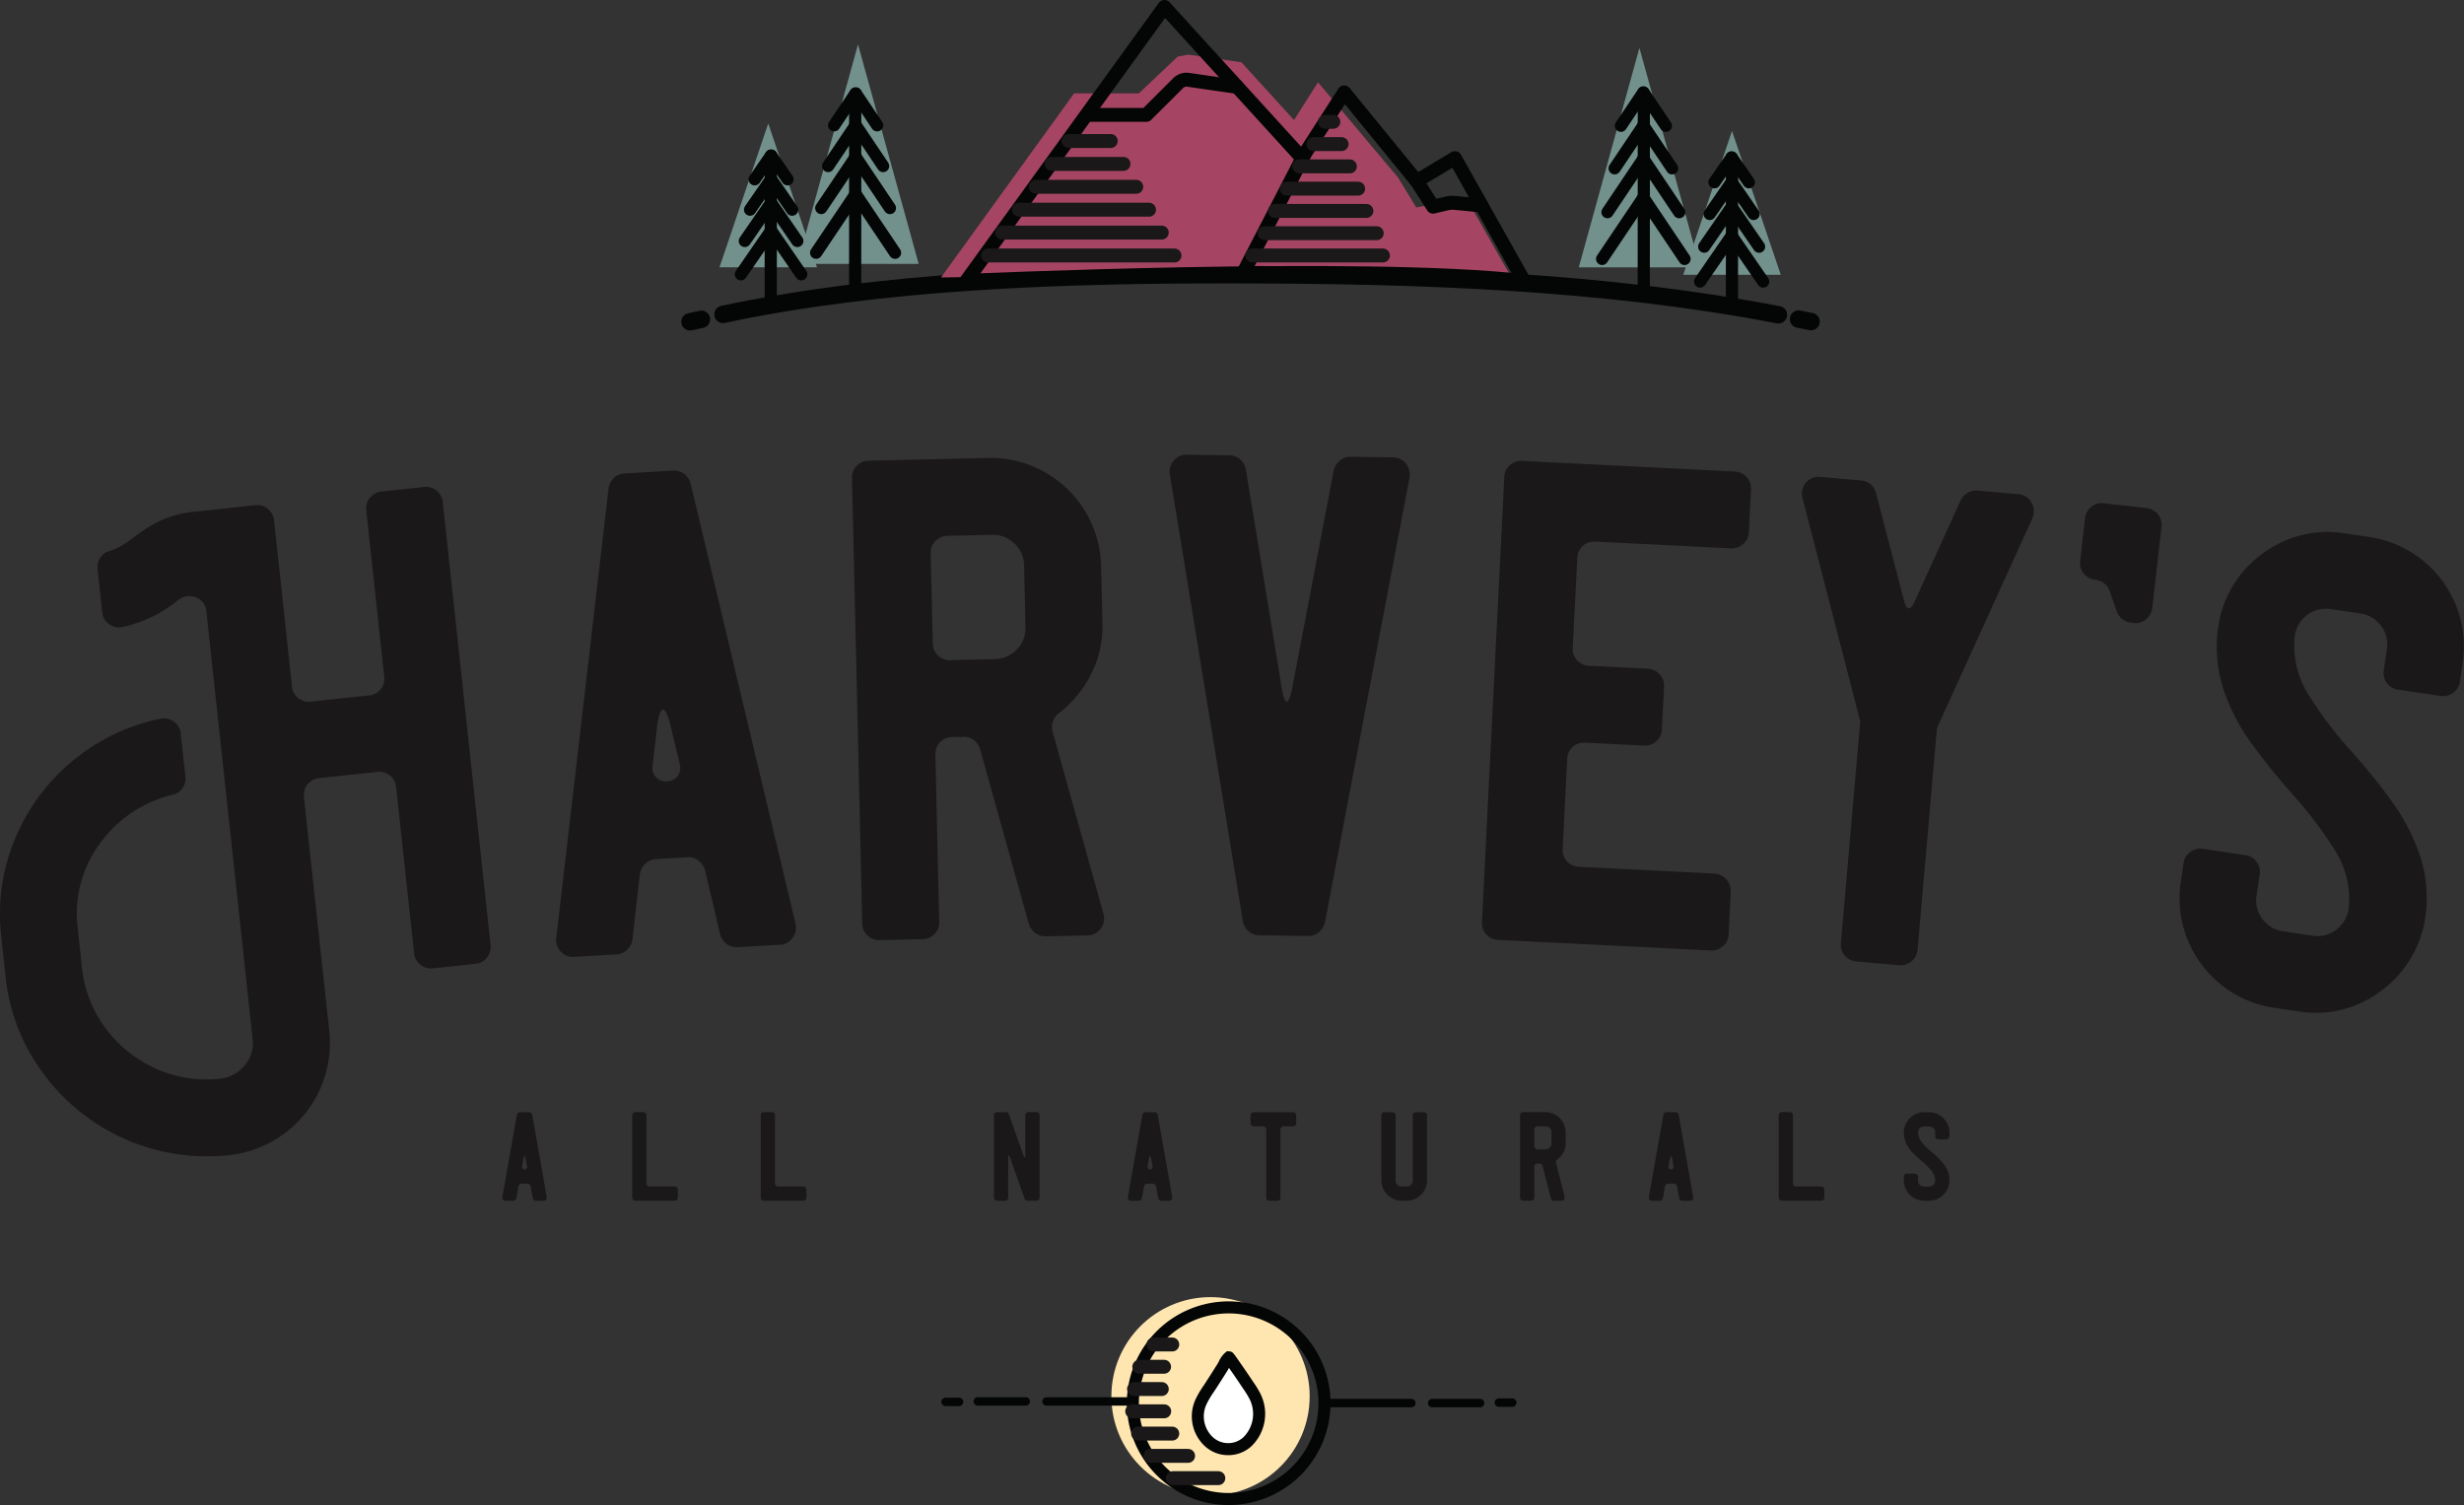 <svg xmlns="http://www.w3.org/2000/svg" width="216.161" height="132.035" viewBox="0 0 216.161 132.035"><rect x="0" y="0" width="216.161" height="132.035" fill="#333333" stroke="none"/><g transform="translate(0 0.611)"><circle cx="8.698" cy="8.698" r="8.698" transform="translate(97.499 113.183)" fill="#ffe6b1"/><g transform="translate(44.07 96.959)"><path d="M92.144,260.977a.3.3,0,0,1-.1.165.267.267,0,0,1-.177.062h-.689a.273.273,0,0,1-.267-.324l1.276-7.218a.289.289,0,0,1,.1-.165.264.264,0,0,1,.177-.062h.785a.264.264,0,0,1,.177.062.3.3,0,0,1,.1.165L94.8,260.88a.282.282,0,0,1-.062.228.255.255,0,0,1-.2.1h-.689a.267.267,0,0,1-.177-.062.293.293,0,0,1-.1-.165l-.183-1.048a.309.309,0,0,0-.1-.162.258.258,0,0,0-.177-.066H92.6a.258.258,0,0,0-.177.066.309.309,0,0,0-.1.162Zm.712-2.522a.22.22,0,0,0,.173-.075.218.218,0,0,0,.048-.188l-.119-.671q-.1-.466-.205,0l-.119.671a.22.22,0,0,0,.048.188A.222.222,0,0,0,92.856,258.456Z" transform="translate(-90.909 -253.434)" fill="#1a1818"/><path d="M110.606,261.2a.271.271,0,0,1-.274-.273v-7.225a.272.272,0,0,1,.274-.273h.7a.271.271,0,0,1,.273.273v5.977a.272.272,0,0,0,.273.274h2.2a.28.28,0,0,1,.279.279v.695a.26.26,0,0,1-.082.194.273.273,0,0,1-.2.079Z" transform="translate(-98.935 -253.434)" fill="#1a1818"/><path d="M129.816,261.2a.272.272,0,0,1-.274-.273v-7.225a.272.272,0,0,1,.274-.273h.7a.273.273,0,0,1,.273.273v5.977a.272.272,0,0,0,.273.274h2.2a.269.269,0,0,1,.2.082.273.273,0,0,1,.082.2v.695a.263.263,0,0,1-.082.194.273.273,0,0,1-.2.079Z" transform="translate(-106.874 -253.434)" fill="#1a1818"/><path d="M165.659,260.932a.271.271,0,0,1-.273.273h-.7a.271.271,0,0,1-.274-.273v-7.225a.272.272,0,0,1,.274-.273h.78a.265.265,0,0,1,.255.182L167,257.231c.046.125.084.185.117.18s.048-.076.048-.208v-3.5a.273.273,0,0,1,.274-.273h.694a.273.273,0,0,1,.2.08.259.259,0,0,1,.082.193v7.225a.26.26,0,0,1-.082.194.273.273,0,0,1-.2.079h-.773a.277.277,0,0,1-.263-.182l-1.28-3.615c-.046-.125-.083-.185-.114-.18s-.046.076-.046.208Z" transform="translate(-121.283 -253.434)" fill="#1a1818"/><path d="M185.665,260.977a.3.3,0,0,1-.1.165.267.267,0,0,1-.177.062H184.7a.272.272,0,0,1-.267-.324l1.275-7.218a.3.3,0,0,1,.1-.165.266.266,0,0,1,.177-.062h.785a.264.264,0,0,1,.177.062.3.3,0,0,1,.1.165l1.274,7.218a.282.282,0,0,1-.062.228.255.255,0,0,1-.2.1h-.689a.268.268,0,0,1-.177-.062.3.3,0,0,1-.1-.165l-.182-1.048a.309.309,0,0,0-.1-.162.259.259,0,0,0-.177-.066h-.512a.258.258,0,0,0-.177.066.3.3,0,0,0-.1.162Zm.712-2.522a.217.217,0,0,0,.221-.263l-.119-.671q-.1-.466-.205,0l-.119.671a.218.218,0,0,0,.048.188A.221.221,0,0,0,186.377,258.456Z" transform="translate(-129.555 -253.434)" fill="#1a1818"/><path d="M203.049,254.68a.275.275,0,0,1-.274-.273v-.7a.275.275,0,0,1,.274-.273h3.45a.273.273,0,0,1,.2.08.261.261,0,0,1,.082.193v.7a.261.261,0,0,1-.082.193.273.273,0,0,1-.2.08h-.825a.263.263,0,0,0-.194.08.26.26,0,0,0-.08.193v5.978a.263.263,0,0,1-.082.194.273.273,0,0,1-.2.079h-.694a.26.26,0,0,1-.193-.079.264.264,0,0,1-.081-.194v-5.978a.256.256,0,0,0-.082-.193.273.273,0,0,0-.2-.08Z" transform="translate(-137.136 -253.434)" fill="#1a1818"/><path d="M224.129,261.2a1.793,1.793,0,0,1-1.794-1.793v-5.7a.272.272,0,0,1,.274-.273h.7a.272.272,0,0,1,.273.273v5.744a.485.485,0,0,0,.15.359.5.5,0,0,0,.361.148h.484a.5.5,0,0,0,.361-.148.484.484,0,0,0,.151-.359v-5.744a.273.273,0,0,1,.274-.273h.694a.273.273,0,0,1,.2.08.261.261,0,0,1,.082.193v5.7a1.793,1.793,0,0,1-1.794,1.793Z" transform="translate(-145.219 -253.434)" fill="#1a1818"/><path d="M243.343,261.2a.271.271,0,0,1-.274-.273v-7.225a.272.272,0,0,1,.274-.273h1.935a1.793,1.793,0,0,1,1.793,1.793v.922a1.719,1.719,0,0,1-.2.82,1.805,1.805,0,0,1-.541.625.288.288,0,0,0-.107.3l.757,2.972a.276.276,0,0,1-.052.239.258.258,0,0,1-.216.1h-.678a.26.26,0,0,1-.164-.057.292.292,0,0,1-.1-.148l-.723-2.846a.3.3,0,0,0-.1-.154.266.266,0,0,0-.168-.057h-.188a.271.271,0,0,0-.273.273v2.716a.27.27,0,0,1-.273.273Zm1.969-6.524h-.723a.263.263,0,0,0-.194.08.26.26,0,0,0-.08.193v1.469a.272.272,0,0,0,.273.273h.723a.5.5,0,0,0,.361-.148.49.49,0,0,0,.151-.364v-.991a.488.488,0,0,0-.151-.364A.5.5,0,0,0,245.312,254.68Z" transform="translate(-153.787 -253.434)" fill="#1a1818"/><path d="M263.555,260.977a.3.3,0,0,1-.1.165.268.268,0,0,1-.177.062h-.689a.272.272,0,0,1-.267-.324l1.275-7.218a.292.292,0,0,1,.1-.165.265.265,0,0,1,.177-.062h.786a.265.265,0,0,1,.177.062.3.3,0,0,1,.1.165l1.274,7.218a.282.282,0,0,1-.062.228.255.255,0,0,1-.2.1h-.689a.268.268,0,0,1-.177-.062.3.3,0,0,1-.1-.165l-.183-1.048a.3.3,0,0,0-.1-.162.258.258,0,0,0-.177-.066h-.512a.258.258,0,0,0-.177.066.3.3,0,0,0-.1.162Zm.712-2.522a.217.217,0,0,0,.222-.263l-.119-.671q-.1-.466-.206,0l-.119.671a.217.217,0,0,0,.222.263Z" transform="translate(-161.742 -253.434)" fill="#1a1818"/><path d="M282.016,261.2a.272.272,0,0,1-.274-.273v-7.225a.273.273,0,0,1,.274-.273h.7a.273.273,0,0,1,.273.273v5.977a.271.271,0,0,0,.273.274h2.2a.269.269,0,0,1,.2.082.273.273,0,0,1,.082.2v.695a.262.262,0,0,1-.082.194.273.273,0,0,1-.2.079Z" transform="translate(-169.768 -253.434)" fill="#1a1818"/><path d="M302.64,261.2h-.4a1.793,1.793,0,0,1-1.794-1.793V259.1a.265.265,0,0,1,.08-.194.269.269,0,0,1,.194-.08h.7a.272.272,0,0,1,.274.274v.353a.484.484,0,0,0,.151.359.5.5,0,0,0,.361.148h.484a.484.484,0,0,0,.355-.145.523.523,0,0,0,.157-.357,1.48,1.48,0,0,0-.37-.933,6.575,6.575,0,0,0-.842-.82q-.375-.319-.729-.677a3.232,3.232,0,0,1-.58-.8,2.23,2.23,0,0,1-.234-1.013,1.777,1.777,0,0,1,.547-1.267,1.745,1.745,0,0,1,1.264-.509h.4a1.793,1.793,0,0,1,1.793,1.793v.313a.258.258,0,0,1-.083.193.271.271,0,0,1-.2.08h-.695a.272.272,0,0,1-.273-.273v-.348a.49.49,0,0,0-.15-.364.5.5,0,0,0-.361-.148h-.484a.51.51,0,0,0-.512.5,1.493,1.493,0,0,0,.367.934,6.581,6.581,0,0,0,.84.82q.381.319.735.68a3.35,3.35,0,0,1,.58.8,2.23,2.23,0,0,1,.234,1.011,1.8,1.8,0,0,1-.55,1.266A1.737,1.737,0,0,1,302.64,261.2Z" transform="translate(-177.498 -253.434)" fill="#1a1818"/></g><g transform="translate(0 39.281)"><path d="M58.84,200.147a1.476,1.476,0,0,1-1.312,1.631l-3.738.4a1.479,1.479,0,0,1-1.1-.315,1.4,1.4,0,0,1-.557-.994l-1.581-14.618a1.474,1.474,0,0,0-1.631-1.311l-5.148.557a1.472,1.472,0,0,0-1.311,1.629l2.218,20.5A9.893,9.893,0,0,1,36,218.555a17.827,17.827,0,0,1-16.346-7.083,17.145,17.145,0,0,1-3.369-8.642l-.371-3.433a17.036,17.036,0,0,1,1.21-8.579,17.659,17.659,0,0,1,12.81-10.548,1.46,1.46,0,0,1,1.145.279,1.415,1.415,0,0,1,.577,1.023l.407,3.768a1.506,1.506,0,0,1-.246,1.019,1.321,1.321,0,0,1-.851.589,11,11,0,0,0-6.417,4.306,10.33,10.33,0,0,0-1.926,7.416l.371,3.433a10.628,10.628,0,0,0,2.065,5.327,11.2,11.2,0,0,0,4.365,3.526,10.811,10.811,0,0,0,5.663.907,3.276,3.276,0,0,0,2.2-1.184,3.01,3.01,0,0,0,.679-2.319l-4.059-37.509a1.375,1.375,0,0,0-.858-1.193,1.524,1.524,0,0,0-1.519.149.093.093,0,0,1-.058.037,12.705,12.705,0,0,1-1.938,1.294,11.956,11.956,0,0,1-2.95,1.095,1.5,1.5,0,0,1-1.2-.242,1.41,1.41,0,0,1-.61-1.05l-.408-3.77a1.56,1.56,0,0,1,.219-.985,1.325,1.325,0,0,1,.817-.615,5.129,5.129,0,0,0,1.08-.474,9.994,9.994,0,0,0,1-.682,13.427,13.427,0,0,1,2.114-1.376,9.206,9.206,0,0,1,3.373-.923l5.24-.567a1.474,1.474,0,0,1,1.631,1.311l1.578,14.588a1.456,1.456,0,0,0,.545,1.025,1.426,1.426,0,0,0,1.088.317l5.148-.557a1.43,1.43,0,0,0,1-.542,1.466,1.466,0,0,0,.312-1.119l-1.578-14.586a1.4,1.4,0,0,1,.332-1.091,1.476,1.476,0,0,1,1.01-.543l3.738-.4a1.474,1.474,0,0,1,1.631,1.311Z" transform="translate(-15.803 -157.121)" fill="#1a1818"/><path d="M105.651,198.631a1.586,1.586,0,0,1-.47.923,1.425,1.425,0,0,1-.935.395l-3.723.221a1.415,1.415,0,0,1-1.154-.457,1.429,1.429,0,0,1-.4-1.212l4.586-39.422a1.582,1.582,0,0,1,.471-.923,1.431,1.431,0,0,1,.934-.395l4.246-.251a1.433,1.433,0,0,1,.974.282,1.594,1.594,0,0,1,.576.861l9.2,38.607a1.541,1.541,0,0,1-.265,1.251,1.374,1.374,0,0,1-1.077.589l-3.722.219a1.435,1.435,0,0,1-.975-.282,1.575,1.575,0,0,1-.575-.862l-1.319-5.6a1.649,1.649,0,0,0-.575-.846,1.4,1.4,0,0,0-.975-.3l-2.768.164a1.4,1.4,0,0,0-.934.411,1.644,1.644,0,0,0-.471.908Zm3.04-13.858a1.172,1.172,0,0,0,1.117-1.486l-.86-3.593q-.7-2.491-1.108.066l-.431,3.669a1.172,1.172,0,0,0,1.283,1.344Z" transform="translate(-50.167 -156.116)" fill="#1a1818"/><path d="M145.6,197.917a1.473,1.473,0,0,1-1.513-1.445l-.9-39.1a1.473,1.473,0,0,1,1.445-1.513l10.477-.242a9.706,9.706,0,0,1,9.93,9.482l.116,4.992a9.329,9.329,0,0,1-.976,4.462,9.934,9.934,0,0,1-2.85,3.458,1.546,1.546,0,0,0-.548,1.615l4.469,15.991a1.508,1.508,0,0,1-.247,1.3,1.408,1.408,0,0,1-1.159.581l-3.667.084a1.423,1.423,0,0,1-.9-.288,1.574,1.574,0,0,1-.573-.788l-4.27-15.316a1.625,1.625,0,0,0-.557-.82,1.413,1.413,0,0,0-.917-.287l-1.017.024a1.473,1.473,0,0,0-1.445,1.512l.339,14.7a1.473,1.473,0,0,1-1.445,1.513Zm9.847-35.559-3.913.09a1.474,1.474,0,0,0-1.445,1.513l.183,7.951a1.475,1.475,0,0,0,1.513,1.445l3.914-.09a2.7,2.7,0,0,0,1.939-.846,2.66,2.66,0,0,0,.771-1.991l-.124-5.361a2.655,2.655,0,0,0-.861-1.954A2.7,2.7,0,0,0,155.452,162.358Z" transform="translate(-68.443 -155.333)" fill="#1a1818"/><path d="M197.1,196.044l-6.4-39.17a1.439,1.439,0,0,1,.34-1.229,1.423,1.423,0,0,1,1.133-.509l3.729.049a1.429,1.429,0,0,1,.951.351,1.585,1.585,0,0,1,.512.9l3.172,19.337q.4,2.071.862.012l3.671-19.249a1.585,1.585,0,0,1,.536-.887,1.436,1.436,0,0,1,.961-.326l3.729.049a1.372,1.372,0,0,1,1.1.538,1.547,1.547,0,0,1,.324,1.238l-7.412,38.989a1.582,1.582,0,0,1-.535.887,1.425,1.425,0,0,1-.959.327l-4.254-.055a1.429,1.429,0,0,1-.951-.352A1.576,1.576,0,0,1,197.1,196.044Z" transform="translate(-88.068 -155.137)" fill="#1a1818"/><path d="M239.338,157.456a1.473,1.473,0,0,1,1.552-1.4l18.655.931a1.484,1.484,0,0,1,1.041.484,1.4,1.4,0,0,1,.393,1.069l-.189,3.786a1.4,1.4,0,0,1-.5,1.024,1.476,1.476,0,0,1-1.085.378l-11.913-.595a1.474,1.474,0,0,0-1.552,1.405l-.4,7.942a1.473,1.473,0,0,0,1.405,1.551l5.171.258a1.476,1.476,0,0,1,1.04.483,1.409,1.409,0,0,1,.395,1.07l-.189,3.787a1.4,1.4,0,0,1-.5,1.024,1.474,1.474,0,0,1-1.084.378l-5.171-.258a1.473,1.473,0,0,0-1.552,1.4l-.4,7.943a1.47,1.47,0,0,0,1.4,1.551l11.914.595a1.527,1.527,0,0,1,1.434,1.583l-.187,3.756a1.405,1.405,0,0,1-.5,1.025,1.472,1.472,0,0,1-1.083.377l-18.656-.931a1.471,1.471,0,0,1-1.4-1.551Z" transform="translate(-107.369 -155.514)" fill="#1a1818"/><path d="M285.261,160.292a1.448,1.448,0,0,1,.3-1.335,1.39,1.39,0,0,1,1.252-.509l3.592.314a1.444,1.444,0,0,1,1.3,1.1l2.5,9.594q.312,1.017.829.072l4.1-9.017a1.5,1.5,0,0,1,1.5-.86l3.561.312a1.385,1.385,0,0,1,1.144.719,1.514,1.514,0,0,1,.1,1.37l-8.27,18.182a1.4,1.4,0,0,0-.136.483l-1.679,19.222a1.4,1.4,0,0,1-.536,1.006,1.48,1.48,0,0,1-1.1.338l-3.746-.328a1.473,1.473,0,0,1-1.344-1.6l1.7-19.467Z" transform="translate(-127.132 -156.502)" fill="#1a1818"/><path d="M328.1,169.091a1.473,1.473,0,0,1-1.3-1.638l.427-3.768a1.475,1.475,0,0,1,1.637-1.3l3.768.428a1.474,1.474,0,0,1,1.3,1.638l-.808,7.106a1.473,1.473,0,0,1-.549,1.006,1.4,1.4,0,0,1-1.092.326l-.214-.024a1.513,1.513,0,0,1-1.253-.98l-.632-1.808a1.511,1.511,0,0,0-1.253-.98Z" transform="translate(-144.31 -158.127)" fill="#1a1818"/><path d="M352.108,208.751l-2.136-.313a9.709,9.709,0,0,1-8.2-11.015l.246-1.678a1.474,1.474,0,0,1,1.679-1.249l3.752.551a1.472,1.472,0,0,1,1.248,1.678l-.278,1.891a2.618,2.618,0,0,0,.526,2.04,2.7,2.7,0,0,0,1.82,1.077l2.592.38a2.621,2.621,0,0,0,2.02-.5,2.851,2.851,0,0,0,1.119-1.783,8.04,8.04,0,0,0-1.248-5.292,36.282,36.282,0,0,0-3.87-5.054q-1.762-2-3.37-4.2a17.606,17.606,0,0,1-2.48-4.757,12.111,12.111,0,0,1-.453-5.612A9.611,9.611,0,0,1,349,168.559a9.455,9.455,0,0,1,7.171-1.736l2.135.313a9.711,9.711,0,0,1,8.2,11.017l-.246,1.676a1.407,1.407,0,0,1-.594.973,1.481,1.481,0,0,1-1.114.272l-3.722-.546a1.473,1.473,0,0,1-1.248-1.679l.274-1.861a2.659,2.659,0,0,0-.523-2.07,2.7,2.7,0,0,0-1.82-1.077l-2.593-.381a2.765,2.765,0,0,0-3.139,2.281,8.078,8.078,0,0,0,1.233,5.29,35.141,35.141,0,0,0,3.854,5.051q1.792,2.008,3.4,4.221a18.1,18.1,0,0,1,2.479,4.757,12.046,12.046,0,0,1,.456,5.6,9.759,9.759,0,0,1-3.939,6.354A9.4,9.4,0,0,1,352.108,208.751Z" transform="translate(-150.459 -159.918)" fill="#1a1818"/></g><g transform="translate(82.586 113.767)"><g transform="translate(16.482 0)"><path d="M197.347,290.339l-.615.946-1.367,2.124-.526,1.64.084.967.673,1.43,1.094.568,1.535.063.736-.463.757-.925.442-1.136-.042-1.136-.294-1.009-.547-1.009-.526-.8-.568-.841-.606-.694Z" transform="translate(-188.854 -285.379)" fill="#fff"/><path d="M193.361,299.524a8.722,8.722,0,1,1,8.722-8.723A8.732,8.732,0,0,1,193.361,299.524Zm0-16.811a8.089,8.089,0,1,0,8.089,8.089A8.1,8.1,0,0,0,193.361,282.712Z" transform="translate(-184.639 -282.079)" fill="#040505"/><g transform="translate(5.703 4.38)"><path d="M197.334,298.232a2.787,2.787,0,0,1-1.9-.733,3.34,3.34,0,0,1-.745-3.918,8.6,8.6,0,0,1,.68-1.147c.076-.114.151-.227.224-.341q.488-.758.968-1.519c.049-.079.094-.165.141-.254a2.107,2.107,0,0,1,.5-.7l.1-.081.129.013c.161.015.161.015.733.842l.066.094c.32.456.648.935.972,1.423l.157.232a8.6,8.6,0,0,1,.59.963,3.738,3.738,0,0,1-.711,4.389A2.787,2.787,0,0,1,197.334,298.232Zm.051-7.846c-.043.073-.085.152-.126.229-.055.1-.108.2-.165.3q-.481.766-.972,1.525-.113.175-.23.349a7.957,7.957,0,0,0-.631,1.06,2.71,2.71,0,0,0,.6,3.191,2.2,2.2,0,0,0,2.944,0,3.1,3.1,0,0,0,.576-3.643,8.078,8.078,0,0,0-.548-.89l-.159-.237c-.322-.483-.645-.958-.963-1.408l-.069-.1Z" transform="translate(-194.358 -289.543)" fill="#040505"/></g><path d="M193.361,299.524a8.722,8.722,0,1,1,8.722-8.723A8.732,8.732,0,0,1,193.361,299.524Zm0-16.811a8.089,8.089,0,1,0,8.089,8.089A8.1,8.1,0,0,0,193.361,282.712Z" transform="translate(-184.639 -282.079)" fill="#040505" stroke="#040505" stroke-miterlimit="10" stroke-width="0.424"/><g transform="translate(5.703 4.38)"><path d="M197.334,298.232a2.787,2.787,0,0,1-1.9-.733,3.34,3.34,0,0,1-.745-3.918,8.6,8.6,0,0,1,.68-1.147c.076-.114.151-.227.224-.341q.488-.758.968-1.519c.049-.079.094-.165.141-.254a2.107,2.107,0,0,1,.5-.7l.1-.081.129.013c.161.015.161.015.733.842l.066.094c.32.456.648.935.972,1.423l.157.232a8.6,8.6,0,0,1,.59.963,3.738,3.738,0,0,1-.711,4.389A2.787,2.787,0,0,1,197.334,298.232Zm-.241-7.321q-.481.766-.972,1.525-.113.175-.23.349a7.957,7.957,0,0,0-.631,1.06,2.71,2.71,0,0,0,.6,3.191,2.2,2.2,0,0,0,2.944,0,3.1,3.1,0,0,0,.576-3.643,8.078,8.078,0,0,0-.548-.89l-.159-.237c-.322-.483-.645-.958-.963-1.408l-.069-.1-.258-.372c-.043.073-.085.152-.126.229-.055.1-.108.2-.165.3" transform="translate(-194.358 -289.543)" fill="#040505" stroke="#040505" stroke-miterlimit="10" stroke-width="0.424"/></g></g><g transform="translate(0 8.199)"><g transform="translate(8.853)"><path d="M172.006,296.79h7.241a.368.368,0,1,0,0-.737h-7.241a.368.368,0,1,0,0,.737Z" transform="translate(-171.637 -296.053)" fill="#040505"/></g><g transform="translate(2.823)"><path d="M161.73,296.79h4.211a.368.368,0,1,0,0-.737H161.73a.368.368,0,1,0,0,.737Z" transform="translate(-161.361 -296.053)" fill="#040505"/></g><g transform="translate(0 0.039)"><path d="M156.919,296.857H158.1a.369.369,0,0,0,0-.738h-1.181a.369.369,0,1,0,0,.738Z" transform="translate(-156.55 -296.119)" fill="#040505"/></g></g><g transform="translate(33.622 8.304)"><g transform="translate(0 0.039)"><path d="M221.46,296.3h-7.241a.368.368,0,1,0,0,.737h7.241a.368.368,0,1,0,0-.737Z" transform="translate(-213.851 -296.298)" fill="#040505"/></g><g transform="translate(9.059 0.039)"><path d="M233.87,296.3h-4.211a.368.368,0,1,0,0,.737h4.211a.368.368,0,1,0,0-.737Z" transform="translate(-229.29 -296.298)" fill="#040505"/></g><g transform="translate(14.911)"><path d="M240.814,296.232h-1.182a.368.368,0,1,0,0,.737h1.182a.368.368,0,1,0,0-.737Z" transform="translate(-239.264 -296.232)" fill="#040505"/></g></g></g><path d="M257.166,94.314l-5.322,19.252h10.645Z" transform="translate(-113.343 -90.721)" fill="#73918c"/><path d="M271.744,106.728l-4.278,12.619h8.556Z" transform="translate(-119.799 -95.851)" fill="#73918c"/><path d="M140.335,93.789l-5.323,19.252h10.645Z" transform="translate(-65.064 -90.504)" fill="#73918c"/><path d="M127.65,105.61l-4.278,12.619h8.556Z" transform="translate(-60.254 -95.389)" fill="#73918c"/><path d="M196.747,116.439l5.7-11.071L206.2,99.45l7.021,8.359,1.6,2.625,1.87-.362,2.922.241,3.793,6.677Z" transform="translate(-90.575 -92.843)" fill="#a54563"/><path d="M284.706,134.858q.551.106,1.1.217" transform="translate(-126.923 -107.475)" fill="none" stroke="#040505" stroke-linecap="round" stroke-linejoin="round" stroke-width="1.528"/><path d="M123.9,131.7c13.956-2.961,29.632-3.5,44.761-3.482,16.26.019,32.382.547,47.828,3.518" transform="translate(-60.472 -104.731)" fill="none" stroke="#040505" stroke-linecap="round" stroke-linejoin="round" stroke-width="1.528"/><path d="M118.968,135.109q.5-.11,1-.216" transform="translate(-58.434 -107.49)" fill="none" stroke="#040505" stroke-linecap="round" stroke-linejoin="round" stroke-width="1.528"/><path d="M156.495,114.866l11.677-16.153h5.679l3.407-3.223.94-.173,4.648.671,6.307,6.922-5.81,11.513Z" transform="translate(-73.941 -91.135)" fill="#a54563"/><g transform="translate(84.777)"><path d="M209.208,112.244c-14.2-1.6-48.923-.019-48.923-.019L177.66,88.191l12.074,13.252,3.7-5.756,6.356,7.779,3.355-2.013Z" transform="translate(-160.285 -88.191)" fill="none" stroke="#040505" stroke-linecap="round" stroke-linejoin="round" stroke-width="1.222"/></g><path d="M178.613,102.15h5.031l2.8-2.791a1.022,1.022,0,0,1,.867-.288l4.31.623" transform="translate(-83.081 -92.682)" fill="none" stroke="#040505" stroke-linecap="round" stroke-linejoin="round" stroke-width="1.222"/><line x1="5.443" y2="10.548" transform="translate(108.987 12.936)" stroke-width="1.222" stroke="#040505" stroke-linecap="round" stroke-linejoin="round" fill="none"/><path d="M227.618,114.224l1.432,2.241,1.216-.282a2.18,2.18,0,0,1,.732-.043l2.308.225" transform="translate(-103.332 -98.949)" fill="none" stroke="#040505" stroke-linecap="round" stroke-linejoin="round" stroke-width="1.222"/><g transform="translate(140.549 7.489)"><line x1="0.007" y2="17.695" transform="translate(3.654 0.064)" stroke-width="1.069" stroke="#040505" stroke-linecap="round" stroke-linejoin="round" fill="none"/><g transform="translate(1.649)"><line y1="2.893" x2="1.945" transform="translate(0 0.042)" stroke-width="1.069" stroke="#040505" stroke-linecap="round" stroke-linejoin="round" fill="none"/><line x1="1.971" y1="2.936" transform="translate(1.973)" stroke-width="1.069" stroke="#040505" stroke-linecap="round" stroke-linejoin="round" fill="none"/></g><g transform="translate(1.1 2.915)"><line y1="3.697" x2="2.485" transform="translate(0 0.054)" stroke-width="1.069" stroke="#040505" stroke-linecap="round" stroke-linejoin="round" fill="none"/><line x1="2.519" y1="3.753" transform="translate(2.522)" stroke-width="1.069" stroke="#040505" stroke-linecap="round" stroke-linejoin="round" fill="none"/></g><g transform="translate(0.472 5.831)"><line y1="4.616" x2="3.103" transform="translate(0 0.067)" stroke-width="1.069" stroke="#040505" stroke-linecap="round" stroke-linejoin="round" fill="none"/><line x1="3.145" y1="4.686" transform="translate(3.149)" stroke-width="1.069" stroke="#040505" stroke-linecap="round" stroke-linejoin="round" fill="none"/></g><g transform="translate(0 9.232)"><line y1="5.306" x2="3.567" transform="translate(0 0.078)" stroke-width="1.069" stroke="#040505" stroke-linecap="round" stroke-linejoin="round" fill="none"/><line x1="3.615" y1="5.386" transform="translate(3.619)" stroke-width="1.069" stroke="#040505" stroke-linecap="round" stroke-linejoin="round" fill="none"/></g><g transform="translate(8.596 5.702)"><line x1="0.005" y2="13.19" transform="translate(2.795 0.048)" stroke-width="1.069" stroke="#040505" stroke-linecap="round" stroke-linejoin="round" fill="none"/><g transform="translate(1.261)"><line y1="2.156" x2="1.487" transform="translate(0 0.032)" stroke-width="1.069" stroke="#040505" stroke-linecap="round" stroke-linejoin="round" fill="none"/><line x1="1.507" y1="2.189" transform="translate(1.509)" stroke-width="1.069" stroke="#040505" stroke-linecap="round" stroke-linejoin="round" fill="none"/></g><g transform="translate(0.841 2.173)"><line y1="2.756" x2="1.901" transform="translate(0 0.04)" stroke-width="1.069" stroke="#040505" stroke-linecap="round" stroke-linejoin="round" fill="none"/><line x1="1.926" y1="2.798" transform="translate(1.928)" stroke-width="1.069" stroke="#040505" stroke-linecap="round" stroke-linejoin="round" fill="none"/></g><g transform="translate(0.361 4.347)"><line y1="3.441" x2="2.373" transform="translate(0 0.05)" stroke-width="1.069" stroke="#040505" stroke-linecap="round" stroke-linejoin="round" fill="none"/><line x1="2.405" y1="3.493" transform="translate(2.408)" stroke-width="1.069" stroke="#040505" stroke-linecap="round" stroke-linejoin="round" fill="none"/></g><g transform="translate(0 6.882)"><line y1="3.955" x2="2.728" transform="translate(0 0.058)" stroke-width="1.069" stroke="#040505" stroke-linecap="round" stroke-linejoin="round" fill="none"/><line x1="2.765" y1="4.015" transform="translate(2.768)" stroke-width="1.069" stroke="#040505" stroke-linecap="round" stroke-linejoin="round" fill="none"/></g></g></g><g transform="translate(64.996 7.573)"><g transform="translate(6.601)"><line x1="0.006" y2="16.938" transform="translate(3.424 0.061)" stroke-width="1.069" stroke="#040505" stroke-linecap="round" stroke-linejoin="round" fill="none"/><g transform="translate(1.579)"><line x1="1.859" y1="2.77" transform="translate(1.916 0.04)" stroke-width="1.069" stroke="#040505" stroke-linecap="round" stroke-linejoin="round" fill="none"/><line y1="2.809" x2="1.889" fill="none" stroke="#040505" stroke-linecap="round" stroke-linejoin="round" stroke-width="1.069"/></g><g transform="translate(1.053 2.791)"><line x1="2.376" y1="3.541" transform="translate(2.449 0.052)" stroke-width="1.069" stroke="#040505" stroke-linecap="round" stroke-linejoin="round" fill="none"/><line y1="3.591" x2="2.414" fill="none" stroke="#040505" stroke-linecap="round" stroke-linejoin="round" stroke-width="1.069"/></g><g transform="translate(0.451 5.582)"><line x1="2.967" y1="4.421" transform="translate(3.057 0.065)" stroke-width="1.069" stroke="#040505" stroke-linecap="round" stroke-linejoin="round" fill="none"/><line y1="4.483" x2="3.014" fill="none" stroke="#040505" stroke-linecap="round" stroke-linejoin="round" stroke-width="1.069"/></g><g transform="translate(0 8.837)"><line x1="3.41" y1="5.081" transform="translate(3.514 0.074)" stroke-width="1.069" stroke="#040505" stroke-linecap="round" stroke-linejoin="round" fill="none"/><line y1="5.153" x2="3.464" fill="none" stroke="#040505" stroke-linecap="round" stroke-linejoin="round" stroke-width="1.069"/></g></g><g transform="translate(0 5.453)"><line x1="0.005" y2="12.626" transform="translate(2.619 0.046)" stroke-width="1.069" stroke="#040505" stroke-linecap="round" stroke-linejoin="round" fill="none"/><g transform="translate(1.207)"><line x1="1.422" y1="2.065" transform="translate(1.465 0.03)" stroke-width="1.069" stroke="#040505" stroke-linecap="round" stroke-linejoin="round" fill="none"/><line y1="2.094" x2="1.444" fill="none" stroke="#040505" stroke-linecap="round" stroke-linejoin="round" stroke-width="1.069"/></g><g transform="translate(0.805 2.08)"><line x1="1.817" y1="2.639" transform="translate(1.873 0.039)" stroke-width="1.069" stroke="#040505" stroke-linecap="round" stroke-linejoin="round" fill="none"/><line y1="2.677" x2="1.846" fill="none" stroke="#040505" stroke-linecap="round" stroke-linejoin="round" stroke-width="1.069"/></g><g transform="translate(0.345 4.161)"><line x1="2.269" y1="3.296" transform="translate(2.338 0.048)" stroke-width="1.069" stroke="#040505" stroke-linecap="round" stroke-linejoin="round" fill="none"/><line y1="3.342" x2="2.305" fill="none" stroke="#040505" stroke-linecap="round" stroke-linejoin="round" stroke-width="1.069"/></g><g transform="translate(0 6.588)"><line x1="2.608" y1="3.788" transform="translate(2.687 0.055)" stroke-width="1.069" stroke="#040505" stroke-linecap="round" stroke-linejoin="round" fill="none"/><line y1="3.841" x2="2.649" fill="none" stroke="#040505" stroke-linecap="round" stroke-linejoin="round" stroke-width="1.069"/></g></g></g><path d="M175.409,108.231" transform="translate(-81.757 -96.472)" fill="none" stroke="#040505" stroke-linecap="round" stroke-linejoin="round" stroke-width="0.764"/><path d="M162.733,125.709" transform="translate(-76.519 -103.695)" fill="#1a1818"/><path d="M194.6,125.671" transform="translate(-89.686 -103.679)" fill="#1a1818"/><g transform="translate(86.672 11.759)"><line x2="16.365" transform="translate(0 10.044)" stroke-width="1.222" stroke="#1a1818" stroke-linecap="round" stroke-linejoin="round" fill="none"/><line x2="14.007" transform="translate(1.239 8.035)" stroke-width="1.222" stroke="#1a1818" stroke-linecap="round" stroke-linejoin="round" fill="none"/><line x2="11.414" transform="translate(2.713 6.026)" stroke-width="1.222" stroke="#1a1818" stroke-linecap="round" stroke-linejoin="round" fill="none"/><line x2="8.8" transform="translate(4.208 4.017)" stroke-width="1.222" stroke="#1a1818" stroke-linecap="round" stroke-linejoin="round" fill="none"/><line x2="6.305" transform="translate(5.584 2.009)" stroke-width="1.222" stroke="#1a1818" stroke-linecap="round" stroke-linejoin="round" fill="none"/><line x2="3.707" transform="translate(7.064)" stroke-width="1.222" stroke="#1a1818" stroke-linecap="round" stroke-linejoin="round" fill="none"/></g><g transform="translate(109.854 10.076)"><g transform="translate(1.089 9.772)"><line x2="9.834" fill="none" stroke="#1a1818" stroke-linecap="round" stroke-linejoin="round" stroke-width="1.221"/></g><g transform="translate(1.995 7.818)"><line x2="8.023" fill="none" stroke="#1a1818" stroke-linecap="round" stroke-linejoin="round" stroke-width="1.221"/></g><g transform="translate(3.029 5.863)"><line x2="6.263" fill="none" stroke="#1a1818" stroke-linecap="round" stroke-linejoin="round" stroke-width="1.221"/></g><g transform="translate(4.116 3.909)"><line x2="4.452" fill="none" stroke="#1a1818" stroke-linecap="round" stroke-linejoin="round" stroke-width="1.221"/></g><g transform="translate(5.357 1.954)"><line x2="2.485" fill="none" stroke="#1a1818" stroke-linecap="round" stroke-linejoin="round" stroke-width="1.221"/></g><line x2="0.725" transform="translate(6.392)" stroke-width="1.221" stroke="#1a1818" stroke-linecap="round" stroke-linejoin="round" fill="none"/><g transform="translate(0 11.727)"><line x2="11.468" fill="none" stroke="#1a1818" stroke-linecap="round" stroke-linejoin="round" stroke-width="1.221"/></g></g><g transform="translate(100.919 127.11)"><line x2="3.31" fill="none" stroke="#1a1818" stroke-linecap="round" stroke-linejoin="round" stroke-width="1.221"/></g><g transform="translate(99.843 125.156)"><line x2="2.998" fill="none" stroke="#1a1818" stroke-linecap="round" stroke-linejoin="round" stroke-width="1.221"/></g><g transform="translate(99.326 123.201)"><line x2="2.807" fill="none" stroke="#1a1818" stroke-linecap="round" stroke-linejoin="round" stroke-width="1.221"/></g><g transform="translate(99.485 121.247)"><line x2="2.437" fill="none" stroke="#1a1818" stroke-linecap="round" stroke-linejoin="round" stroke-width="1.221"/></g><g transform="translate(99.947 119.292)"><line x2="2.175" fill="none" stroke="#1a1818" stroke-linecap="round" stroke-linejoin="round" stroke-width="1.221"/></g><line x2="1.649" transform="translate(101.192 117.338)" stroke-width="1.221" stroke="#1a1818" stroke-linecap="round" stroke-linejoin="round" fill="none"/><g transform="translate(102.892 129.065)"><line x2="3.991" fill="none" stroke="#1a1818" stroke-linecap="round" stroke-linejoin="round" stroke-width="1.221"/></g></g></svg>
